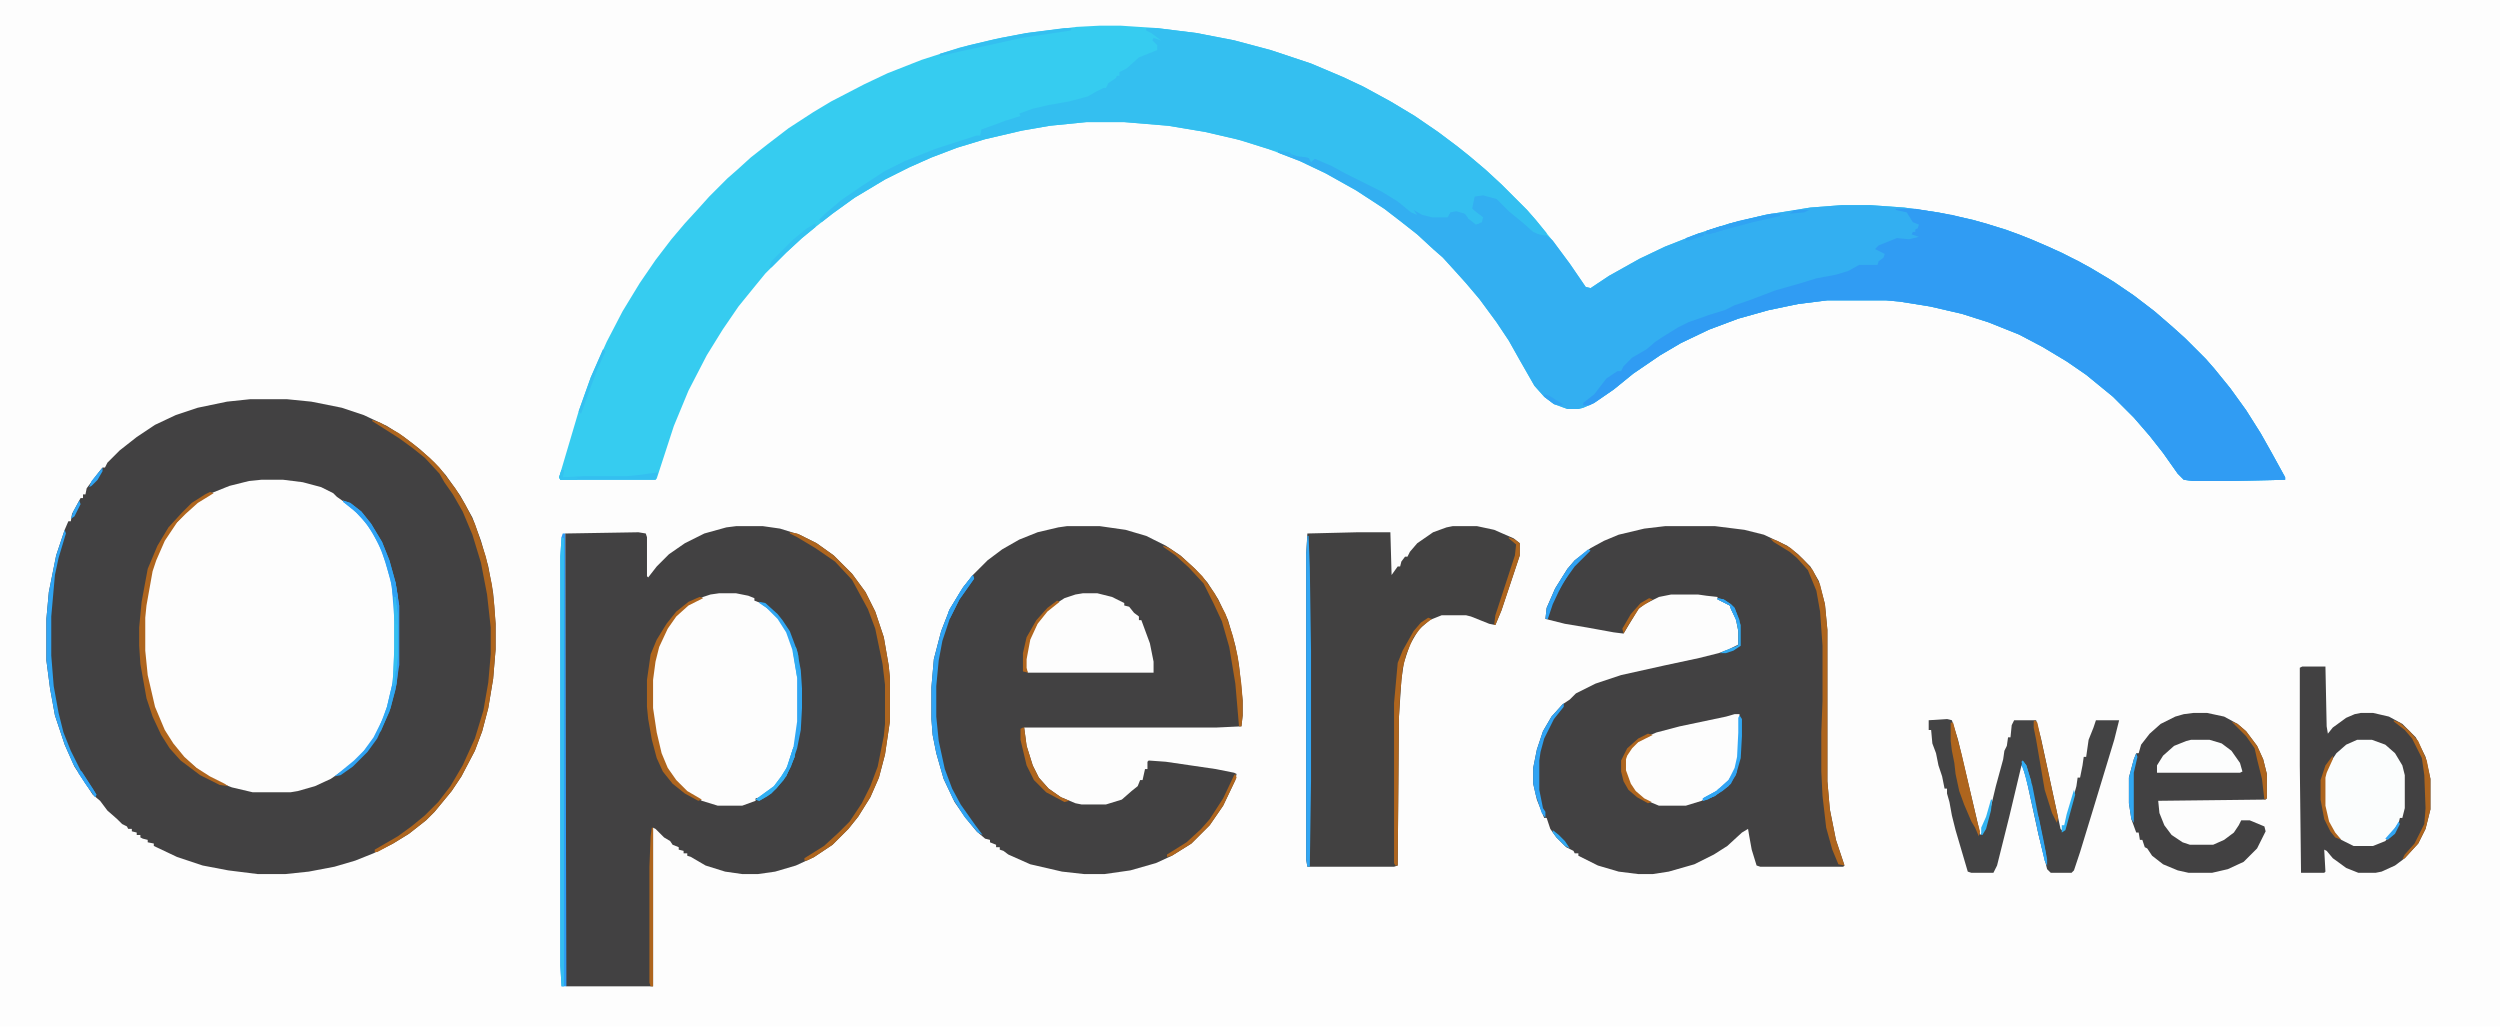 <?xml version="1.0" encoding="UTF-8"?>
<svg version="1.1" viewBox="0 0 2048 841" width="375" height="154" xmlns="http://www.w3.org/2000/svg">
<path transform="translate(0)" d="m0 0h2048v841h-2048z" fill="#FDFDFD"/>
<path transform="translate(901,21)" d="m0 0h17l30 2 32 4 31 6 30 8 33 11 26 11 17 8 22 12 20 12 19 13 16 12 10 8 13 11 13 12 21 21 7 8 13 16 15 20 13 19 4 1 15-10 25-14 21-10 28-11 25-8 29-7 37-6 26-2h23l28 2 28 4 28 6 27 8 21 8 25 11 23 12 20 12 16 11 17 13 15 13 10 9 17 17 7 8 13 16 13 18 12 19 9 16 11 20v2l-45 1h-31l-7-1-5-5-12-17-11-14-13-15-17-17-22-18-16-11-20-12-19-10-25-10-22-7-26-6-25-4-11-1h-48l-24 3-24 5-25 7-24 9-23 11-17 10-22 15-16 13-16 11-9 4-4 1h-9l-11-4-8-6-8-9-12-21-9-16-10-15-14-19-11-13-9-10-10-11-8-7-13-12-14-11-13-10-23-15-25-14-21-10-26-10-26-8-26-6-30-5-36-3h-31l-30 3-23 4-30 7-23 7-21 8-18 8-20 10-25 15-18 13-14 11-11 9-13 12-17 17-9 11-13 16-13 19-13 21-15 29-12 29-14 43-1 1h-78l-1-2 16-54 10-28 13-29 13-25 14-23 13-19 13-17 11-13 11-12 9-10 15-15 8-7 11-10 14-11 17-13 20-13 15-9 27-14 19-9 28-11 31-10 29-7 26-5 41-5z" fill="#36CCF0"/>
<path transform="translate(205,327)" d="m0 0h30l20 2 25 5 18 6 19 9 14 9 13 10 12 11 9 10 12 17 10 18 7 19 6 21 4 22 2 25v21l-2 24-4 24-5 19-6 16-11 21-8 12-14 17-7 7-14 11-13 8-16 8-15 6-17 5-21 4-19 2h-23l-24-3-21-4-21-7-19-9v-2l-5-1v-2l-4-1-2-1v-2h-3v-2l-4-1v-2h-3l-1-2-4-2-4-4-8-7-6-8-6-5-15-23-8-18-8-24-4-22-3-23v-34l2-22 6-30 7-21 3-7h2l1-6 7-13h2v-3h2l1-5 9-12 4-5h2l2-4 10-10 14-11 15-10 17-8 18-6 24-5z" fill="#424142"/>
<path transform="translate(603,431)" d="m0 0h22l14 2 16 5 14 7 14 10 15 15 11 15 8 16 7 21 4 23 1 10v36l-4 27-5 19-7 16-10 16-8 10-13 13-15 10-15 7-17 5-14 2h-13l-14-2-16-5-12-7-3-1v-2h-3v-2l-4-1v-2l-5-2-2-3-5-3-7-7-2-1v130h-71l-1-1v-370l60-1 6 1 1 3v32l1 1 7-9 10-10 13-9 16-8 18-5z" fill="#424142"/>
<path transform="translate(1047,123)" d="m0 0 10 2 6 2 9 2 3 2 2-2 17 7 13 8 17 8 17 9 14 11 4 2-4-4 5 2 8 4 5 1h13l3-5 8 1 5 3 1 3 8 4 3-2-1-4-6-4-2-4 3-9 7-1 11 3 11 11 22 18h6l7 6 14 19 13 19 4 1 15-10 25-14 21-10 28-11 25-8 29-7 37-6 26-2h23l28 2 28 4 28 6 27 8 21 8 25 11 23 12 20 12 16 11 17 13 15 13 10 9 17 17 7 8 13 16 13 18 12 19 9 16 11 20v2l-45 1h-31l-7-1-5-5-12-17-11-14-13-15-17-17-22-18-16-11-20-12-19-10-25-10-22-7-26-6-25-4-11-1h-48l-24 3-24 5-25 7-24 9-23 11-17 10-22 15-16 13-16 11-9 4-4 1h-9l-11-4-8-6-8-9-12-21-9-16-10-15-14-19-11-13-9-10-10-11-8-7-13-12-14-11-13-10-23-15-25-14-21-10-18-7z" fill="#33AFF1"/>
<path transform="translate(1364,431)" d="m0 0h41l24 3 16 4 19 9 9 7 10 10 7 12 5 19 2 21v124l2 23 5 25 7 21-1 1h-68l-3-1-4-13-2-11-1-6-5 3-12 11-11 7-16 8-21 6-13 2h-12l-16-2-17-5-16-8v-2h-3l-1-2-6-3-8-8-5-7-3-9h-2l-6-15-3-13v-13l3-15 5-15 7-12 9-10 6-4 5-5 16-8 21-7 36-8 28-6 16-4 8-3 8-4v-11l-2-10-4-8-1-3-10-5v-2l-9-1-7-1h-22l-10 2-12 6-5 4-12 20-8-1-22-4-18-3-16-4 1-9 7-16 10-16 6-7 13-10 11-6 12-5 21-5z" fill="#424142"/>
<path transform="translate(874,431)" d="m0 0h27l21 3 17 5 16 8 12 8 12 11 10 11 9 14 8 17 6 21 3 16 3 29v12l-1 9-21 1h-157l2 15 5 16 5 10 8 9 10 7 12 5 5 1h20l13-4 8-7 5-4 2-5h2l2-9h2v-6l1-1 14 1 41 6 15 3 2 1-1 5-10 21-11 16-15 15-16 10-13 6-21 6-21 3h-17l-18-2-26-6-18-8-4-3-3-1v-2h-3v-2l-5-2v-2l-4-1-7-6-9-11-9-13-9-19-6-21-3-15-1-13v-26l2-23 6-23 7-18 11-18 8-10 12-12 12-9 14-8 15-6 17-4z" fill="#424142"/>
<path transform="translate(214,393)" d="m0 0h18l16 2 15 4 10 5 3 3 10 7 10 9 6 7 9 15 7 19 4 16 2 27v24l-1 23-3 17-4 14-4 10-7 12-9 11-9 9-16 11-13 6-14 4-6 1h-31l-17-4-13-5-13-8-14-12-10-12-8-14-6-15-6-26-2-20v-27l3-23 4-19 9-21 8-12 9-10 8-8 14-9 15-6 16-4z" fill="#FDFDFD"/>
<path transform="translate(1553,171)" d="m0 0h16l30 5 28 7 27 9 24 10 25 12 24 14 21 14 17 13 15 13 10 9 17 17 7 8 13 16 13 18 12 19 9 16 11 20v2l-45 1h-31l-7-1-5-5-12-17-11-14-13-15-17-17-22-18-16-11-20-12-19-10-25-10-22-7-26-6-25-4-11-1h-48l-24 3-24 5-25 7-24 9-23 11-17 10-22 15-16 13-16 11-4 2h-5v-2l9-7 10-13 9-6h3l2-4 7-7 12-7 7-6 6-4 13-8 8-4 17-6 13-4 8-4 12-4 21-8 21-6 13-4 16-3 10-3 9-5h15l1-3 4-3 1-3-8-4 3-3 15-6 10 1 8-2-6-2 1-2h2v-2l2-1 1-3-5-2-5-8-9-2z" fill="#309CF3"/>
<path transform="translate(1190,431)" d="m0 0h20l14 3 16 7 5 4v10l-15 45-5 12-5-1-15-6-4-1h-20l-10 4-9 8-7 12-5 15-2 14-2 31-1 121-3 1h-71l-1-6v-250l1-17 41-1h27l1 35 5-7h2l1-4 3-4h2l2-4 6-7 13-9 11-4z" fill="#424141"/>
<path transform="translate(939,23)" d="m0 0h9l32 4 31 6 30 8 33 11 26 11 17 8 22 12 20 12 19 13 16 12 10 8 13 11 13 12 21 21 7 8 9 11-1 2-5-1-5-2-9-8-11-9-10-10-11-3-7 1-2 10 5 4 4 3-1 4-5 2-6-5-3-4-7-2-5 1-2 4h-13l-8-2-7-4 3 4-5-2-11-9-13-8-30-15-11-6-14-6-3 3-2-4-9-1-13-4-8-1-25-8-30-7-30-5-36-3h-31l-30 3-23 4-30 7-23 7-21 8-18 8-20 10-25 15-18 13-9 7-2-2 5-5 13-11 16-11 20-13 16-8 25-10 34-11h3l1-5 14-5 5-2 13-4-1-2 11-4 13-3 17-3 15-4 7-4 6-3h2l2-4 6-4 1-2h2v-3l6-3 10-9 15-6v-4l-4-4 1-2 6 2-8-6-4-2z" fill="#34BFF0"/>
<path transform="translate(589,486)" d="m0 0h14l10 2 5 2v2l5 2 8 6 8 8 7 12 5 16 3 19v36l-4 25-5 14-7 10-5 6-10 7-4 1v2l-11 4h-20l-13-4-12-7-12-12-8-14-5-18-3-16-1-9v-23l3-20 4-12 8-15 9-10 8-6 10-5 6-2z" fill="#FDFDFD"/>
<path transform="translate(1886,546)" d="m0 0h19l1 49 1 6 4-5 11-8 7-3 5-1h10l13 3 11 6 11 11 8 16 4 18v25l-4 16-6 12-11 12-8 6-11 5-5 1h-14l-10-4-11-8-5-6-2-1 1 18-1 1h-19l-1-88v-80z" fill="#424142"/>
<path transform="translate(1797,584)" d="m0 0h11l14 3 11 6 7 6 9 12 5 11 3 12v20l-1 1-88 1 1 10 4 10 6 8 9 6 6 2h19l9-4 8-6 4-6 2-4h7l12 5 1 4-7 14-11 11-13 6-13 3h-19l-9-2-12-5-9-7-4-6-2-1-2-6h-2l-1-6h-2l-4-11-2-13v-21l4-15 2-5h2l2-7 7-9 9-8 12-6 7-2z" fill="#424142"/>
<path transform="translate(1595,589)" d="m0 0 4 1 5 16 17 72 1 6 3-3 4-12 6-25 6-22 1-7 2-4 1-7h2l1-10 2-4h18l4 15 16 74 2 2 3-8 8-29 1-7h2l2-10 1-7h2l2-14 4-10 2-6h19l-4 16-17 56-11 36-5 15-2 2h-17l-3-3-7-28-10-46-3-10-1-1-10 42-10 40-3 6h-18l-3-1-10-34-3-12-2-11-2-7v-4h-2l-2-10-3-9-2-10-3-8-1-11h-2v-8z" fill="#434344"/>
<path transform="translate(887,486)" d="m0 0h12l12 3 10 5v2l4 1 4 5 4 3v3h2l7 19 3 15v9h-103l-2-4 1-14 3-11 7-14 10-11 11-7 9-3z" fill="#FDFDFD"/>
<path transform="translate(1421,585)" d="m0 0h4v21l-1 14-3 12-6 9-9 8-12 7-13 4h-22l-12-5-10-9-5-11-1-4v-9l4-8 5-5 5-4 12-5 19-5 38-8z" fill="#FDFDFD"/>
<path transform="translate(1931,606)" d="m0 0h12l11 4 8 7 6 10 2 8v27l-2 8h-2l-1 4-6 9-5 6-10 4h-16l-10-5-7-7-5-11-2-10v-23l4-11 6-9 8-7z" fill="#FBFDFD"/>
<path transform="translate(1795,606)" d="m0 0h15l10 3 8 6 7 10 2 7-2 1h-68v-6l5-8 9-8 10-4z" fill="#FCFDFD"/>
<path transform="translate(461,437)" d="m0 0h2l1 371h-4l-1-17v-335l1-16z" fill="#309CF3"/>
<path transform="translate(305,344)" d="m0 0 6 2 16 9 12 9 13 11 8 8 13 17 8 13 8 16 9 27 5 23 2 17 1 15v21l-2 24-4 24-5 19-6 16-11 21-8 12-14 17-7 7-14 11-13 8-13 7h-2v-2l19-11 11-8 11-9 11-11 10-13 10-17 10-22 7-23 4-23 2-23v-22l-3-27-5-26-7-23-8-19-8-14-7-10-4-7-12-13-10-8-11-8-22-14z" fill="#AE651E"/>
<path transform="translate(1450,441)" d="m0 0 6 2 11 6 10 9 8 9 6 12 4 16 2 21v124l2 23 5 25 7 21-5-1-5-12-5-18-3-26-1-20v-32l1-26v-45l-2-28-3-17-7-17-9-10-6-5-13-8z" fill="#AE651E"/>
<path transform="translate(647,436)" d="m0 0 6 1 16 8 14 10 15 15 11 15 8 16 7 21 4 23 1 10v36l-4 27-5 19-7 16-10 16-8 10-13 13-15 10-6 3h-2v-2l16-10 12-11 9-9 10-15 7-14 6-16 5-25 1-10v-32l-2-17-6-29-6-16-13-24-14-15-16-11-15-9-6-3z" fill="#AE651E"/>
<path transform="translate(172,403)" d="m0 0 3 1-13 8-10 9-7 7-10 15-7 16-3 9-5 28-1 10v27l2 20 6 26 8 19 7 11 9 11 10 9 11 7 12 6 3 2-7-1-16-8-16-12-9-10-7-11-7-15-5-15-5-28-1-15v-15l2-21 5-27 8-19 9-15 11-12 8-8 11-7z" fill="#AE651E"/>
<path transform="translate(1071,439)" d="m0 0h1l1 26 1 68v107l-1 70h-2l-1-6v-250z" fill="#31A6F3"/>
<path transform="translate(460,440)" d="m0 0 2 1v367h-2l-1-17v-335z" fill="#34BEF1"/>
<path transform="translate(281,410)" d="m0 0 6 2 9 7 8 10 9 15 6 15 5 18 3 19v49l-3 20-5 18-10 22-8 11-12 12-10 7-5 1 5-4 11-9 8-8 8-11 8-16 3-9 4-17 1-8 1-23v-24l-2-27-5-19-6-16-9-15-9-10-11-9z" fill="#30A3F3"/>
<path transform="translate(573,489)" d="m0 0 3 1-12 6-10 9-7 10-7 15-3 12-2 15v23l3 20 4 17 5 12 7 10 9 9 12 7-3 1-11-6-10-8-8-10-5-11-4-15-3-17-1-10v-22l3-21 5-12 8-13 8-10 10-8z" fill="#AE651E"/>
<path transform="translate(1170,506)" d="m0 0 3 1-8 6-7 9-6 14-3 12-2 21-1 19-1 121h-2l-1-2v-131l3-33 4-10 9-16 6-7z" fill="#AE651E"/>
<path transform="translate(797,471)" d="m0 0 1 3-12 17-8 16-6 18-3 16-2 21v25l2 20 5 23 6 16 7 13 12 17 6 8-4-2-11-13-9-14-8-17-6-21-3-15-1-13v-26l2-23 6-23 7-18 11-18z" fill="#31A4F3"/>
<path transform="translate(953,447)" d="m0 0 5 2 10 7 10 9 7 7 10 14 9 17 6 18 4 17 3 23 1 13v12l-1 9h-2l-3-35-5-30-6-21-7-15-8-16-12-13-11-10-10-7z" fill="#AE651E"/>
<path transform="translate(1598,592)" d="m0 0h2l7 26 13 56 2 7-1 4-3-7-3-5-6-14-4-11-3-14-1-9-2-10-1-8z" fill="#AE651E"/>
<path transform="translate(53,434)" d="m0 0 1 3-6 20-3 14-3 34v32l2 25 4 22 4 16 6 15 8 16 10 15 3 5-1 2-8-11-10-16-7-16-8-24-4-22-3-23v-34l2-22 6-30z" fill="#31A5F3"/>
<path transform="translate(622,493)" d="m0 0 5 1 10 9 4 5 6 9 6 16 3 16 1 15v16l-1 18-3 15-5 15-6 11-10 11-10 6-3-1 4-3 11-8 6-8 5-8 5-16 3-21v-36l-4-23-5-14-7-11-9-9-6-4z" fill="#31A7F3"/>
<path transform="translate(534,678)" d="m0 0h1v130h-2l-1-3v-95l1-25z" fill="#AE651E"/>
<path transform="translate(1961,590)" d="m0 0 5 2 8 7 7 8 7 16 3 15v25l-4 16-6 12-11 12-2 1 2-4 8-9 8-16 1-13-1-27-2-14-8-16-6-7-9-7z" fill="#AE651E"/>
<path transform="translate(281,410)" d="m0 0 6 2 9 7 8 10 9 15 6 15 5 18 3 19v49l-2 4v-44l-1-16h-2l-2-14-7-23-8-16-8-11-8-8-8-6z" fill="#30A2F3"/>
<path transform="translate(1667,590)" d="m0 0 2 2 9 41 8 37-1 4-4-8-6-19-7-41-2-10v-5z" fill="#AE651E"/>
<path transform="translate(1281,576)" d="m0 0v3l-8 10-8 16-3 11-1 7v24l3 15 2 3v5l-3-4-5-15-2-9v-13l3-15 5-15 7-12 9-10z" fill="#30A3F3"/>
<path transform="translate(460,385)" d="m0 0h2l-1 6 18-1h35l10-1 7-1 8-1-2 6h-78l-1-2z" fill="#34BFF0"/>
<path transform="translate(872,23)" d="m0 0h6l-1 2-40 6-27 6-23 5-17 4v-2l24-7 26-6 21-4z" fill="#34BFF0"/>
<path transform="translate(838,596)" d="m0 0h1l2 15 5 16 5 10 8 9 10 7 7 3-4 1-15-8-10-10-6-12-5-21v-9z" fill="#AE651E"/>
<path transform="translate(1236,440)" d="m0 0 5 2 4 3v10l-15 45-5 12h-1l1-8 16-49 1-9-6-5z" fill="#AE651E"/>
<path transform="translate(1012,634)" d="m0 0 1 3-11 23-11 16-15 15-16 10-4 1v-2l16-10 12-11 7-8 11-17 9-19z" fill="#AE651E"/>
<path transform="translate(1828,591)" d="m0 0 5 2 7 6 9 12 5 11 3 12v20l-2 1-2-17-4-16-2-9-7-10-7-7z" fill="#AE651E"/>
<path transform="translate(1350,601)" d="m0 0 4 1-12 6-5 5-4 6-1 3v9l4 11 4 6 7 6 6 3-3 1-9-5-7-6-4-7-2-8v-9l5-10 9-8z" fill="#AE651E"/>
<path transform="translate(1425,586)" d="m0 0 2 3v14l-1 18-4 14-6 9-11 8-10 4v-2l11-6 10-9 5-10 2-9 1-20v-12z" fill="#31A7F3"/>
<path transform="translate(1657,623)" d="m0 0 3 4 5 17 8 41 3 14 1 10-2-4-6-26-10-45-3-7z" fill="#31A8F2"/>
<path transform="translate(1451,175)" d="m0 0h8l-1 2-22 5-30 8-9 2 1-3 26-8z" fill="#30A3F3"/>
<path transform="translate(1911,619)" d="m0 0v3l-5 11-1 4v23l3 13 5 9 5 6-5-2-4-5-5-10-3-16v-16l4-12z" fill="#AE651E"/>
<path transform="translate(1301,450)" d="m0 0 2 1-13 13-10 14-8 17-4 12h-2l1-9 7-16 10-16 6-7z" fill="#30A2F3"/>
<path transform="translate(866,492)" d="m0 0 2 1-10 8-8 10-6 13-3 16v7l1 4-4-1v-15l3-13 8-14 9-10z" fill="#AE651E"/>
<path transform="translate(668,183)" d="m0 0v3l-11 9-13 12-12 12h-2l2-5 18-18 11-9z" fill="#34C2F0"/>
<path transform="translate(323,489)" d="m0 0h1l2 16v32l-2 20-1 5h-1l1-31z" fill="#34C0F0"/>
<path transform="translate(1750,617)" d="m0 0 1 3-3 13v41l-2-3-2-13v-21l4-15z" fill="#31A7F2"/>
<path transform="translate(650,612)" d="m0 0h1v8l-7 16-8 10-7 6-7 4-3-1 4-3 11-8 6-8 5-8z" fill="#32B0F2"/>
<path transform="translate(325,549)" d="m0 0h1l-1 11-5 20-8 19-3 1 2-5 6-16 4-17h2l1-12z" fill="#31A8F2"/>
<path transform="translate(494,286)" d="m0 0 2 2-6 13-6 16-8 22-2-2 10-28z" fill="#34C0F0"/>
<path transform="translate(797,471)" d="m0 0 1 3-12 17-8 16h-2l1-6 10-17 9-12z" fill="#30A3F3"/>
<path transform="translate(1407,490)" d="m0 0 5 1 6 4 3 3 5 14v17l-6 4-6 2h-5l4-2 10-4 1-1v-11l-2-10-4-8-1-3-10-5z" fill="#31ABF2"/>
<path transform="translate(1422,630)" d="m0 0 1 2-5 10-7 6-12 7-4 1v-2l11-6 10-9z" fill="#30A3F3"/>
<path transform="translate(1668,669)" d="m0 0h2l4 19 3 16v5l-2-4-6-26z" fill="#31A7F3"/>
<path transform="translate(1351,490)" d="m0 0 3 1-11 7-9 14-4 7-1-4 7-12 8-9z" fill="#AE651E"/>
<path transform="translate(1699,647)" d="m0 0 1 4-8 29-3 2v-6h2l2-9z" fill="#32B2F2"/>
<path transform="translate(1631,655)" d="m0 0h1l-1 9-4 15-3 5h-1v-6l4-9z" fill="#32B3F1"/>
<path transform="translate(1657,623)" d="m0 0 3 4 4 13-1 4-2-1-4-15-1-4z" fill="#31ACF2"/>
<path transform="translate(650,612)" d="m0 0h1v8l-7 16-2 1 2-7z" fill="#31AAF2"/>
<path transform="translate(64,631)" d="m0 0 3 1 12 19-1 2-8-11-6-9z" fill="#30A2F3"/>
<path transform="translate(650,530)" d="m0 0h2l2 7v18h-1l-3-19z" fill="#32ADF2"/>
<path transform="translate(1407,490)" d="m0 0 5 1 6 4 3 3 4 10v2h-2l-4-9-2-5-10-5z" fill="#31A5F3"/>
<path transform="translate(322,477)" d="m0 0h2l2 12v7l-2-1v-6h-2z" fill="#30A1F3"/>
<path transform="translate(1284,469)" d="m0 0v3l-7 12-4 2 2-5 6-10z" fill="#31A4F3"/>
<path transform="translate(1410,185)" d="m0 0 4 1-1 2-13 4-3-1 1-2z" fill="#31A4F3"/>
<path transform="translate(1265,323)" d="m0 0 4 1 11 7v1l-7-1-8-6z" fill="#31A4F3"/>
<path transform="translate(323,489)" d="m0 0h1l2 16v7l-2-1-1-4z" fill="#34BBF1"/>
<path transform="translate(460,385)" d="m0 0h2l-1 6h12v2h-14l-1-2z" fill="#34C3F0"/>
<path transform="translate(84,383)" d="m0 0v3l-4 7-5 5-2 1 2-5z" fill="#30A4F3"/>
<path transform="translate(1392,191)" d="m0 0h4v2l-12 4h-3v-2z" fill="#31A5F3"/>
<path transform="translate(1272,680)" d="m0 0 5 4 5 5 4 6-4-2-7-7-3-4z" fill="#31A9F2"/>
<path transform="translate(1965,673)" d="m0 0 1 2-4 8-6 5-2-1 8-9z" fill="#31A5F3"/>
<path transform="translate(1408,646)" d="m0 0 2 1-5 5-10 4v-2l11-6z" fill="#31A6F3"/>
<path transform="translate(65,410)" d="m0 0 1 3-5 10-3 2 2-6z" fill="#30A4F3"/>
<path transform="translate(1470,172)" d="m0 0h12l-4 2-12 1z" fill="#30A1F3"/>
<path transform="translate(1047,123)" d="m0 0 10 2 3 4-10-3-3-1z" fill="#34B5F1"/>
</svg>
